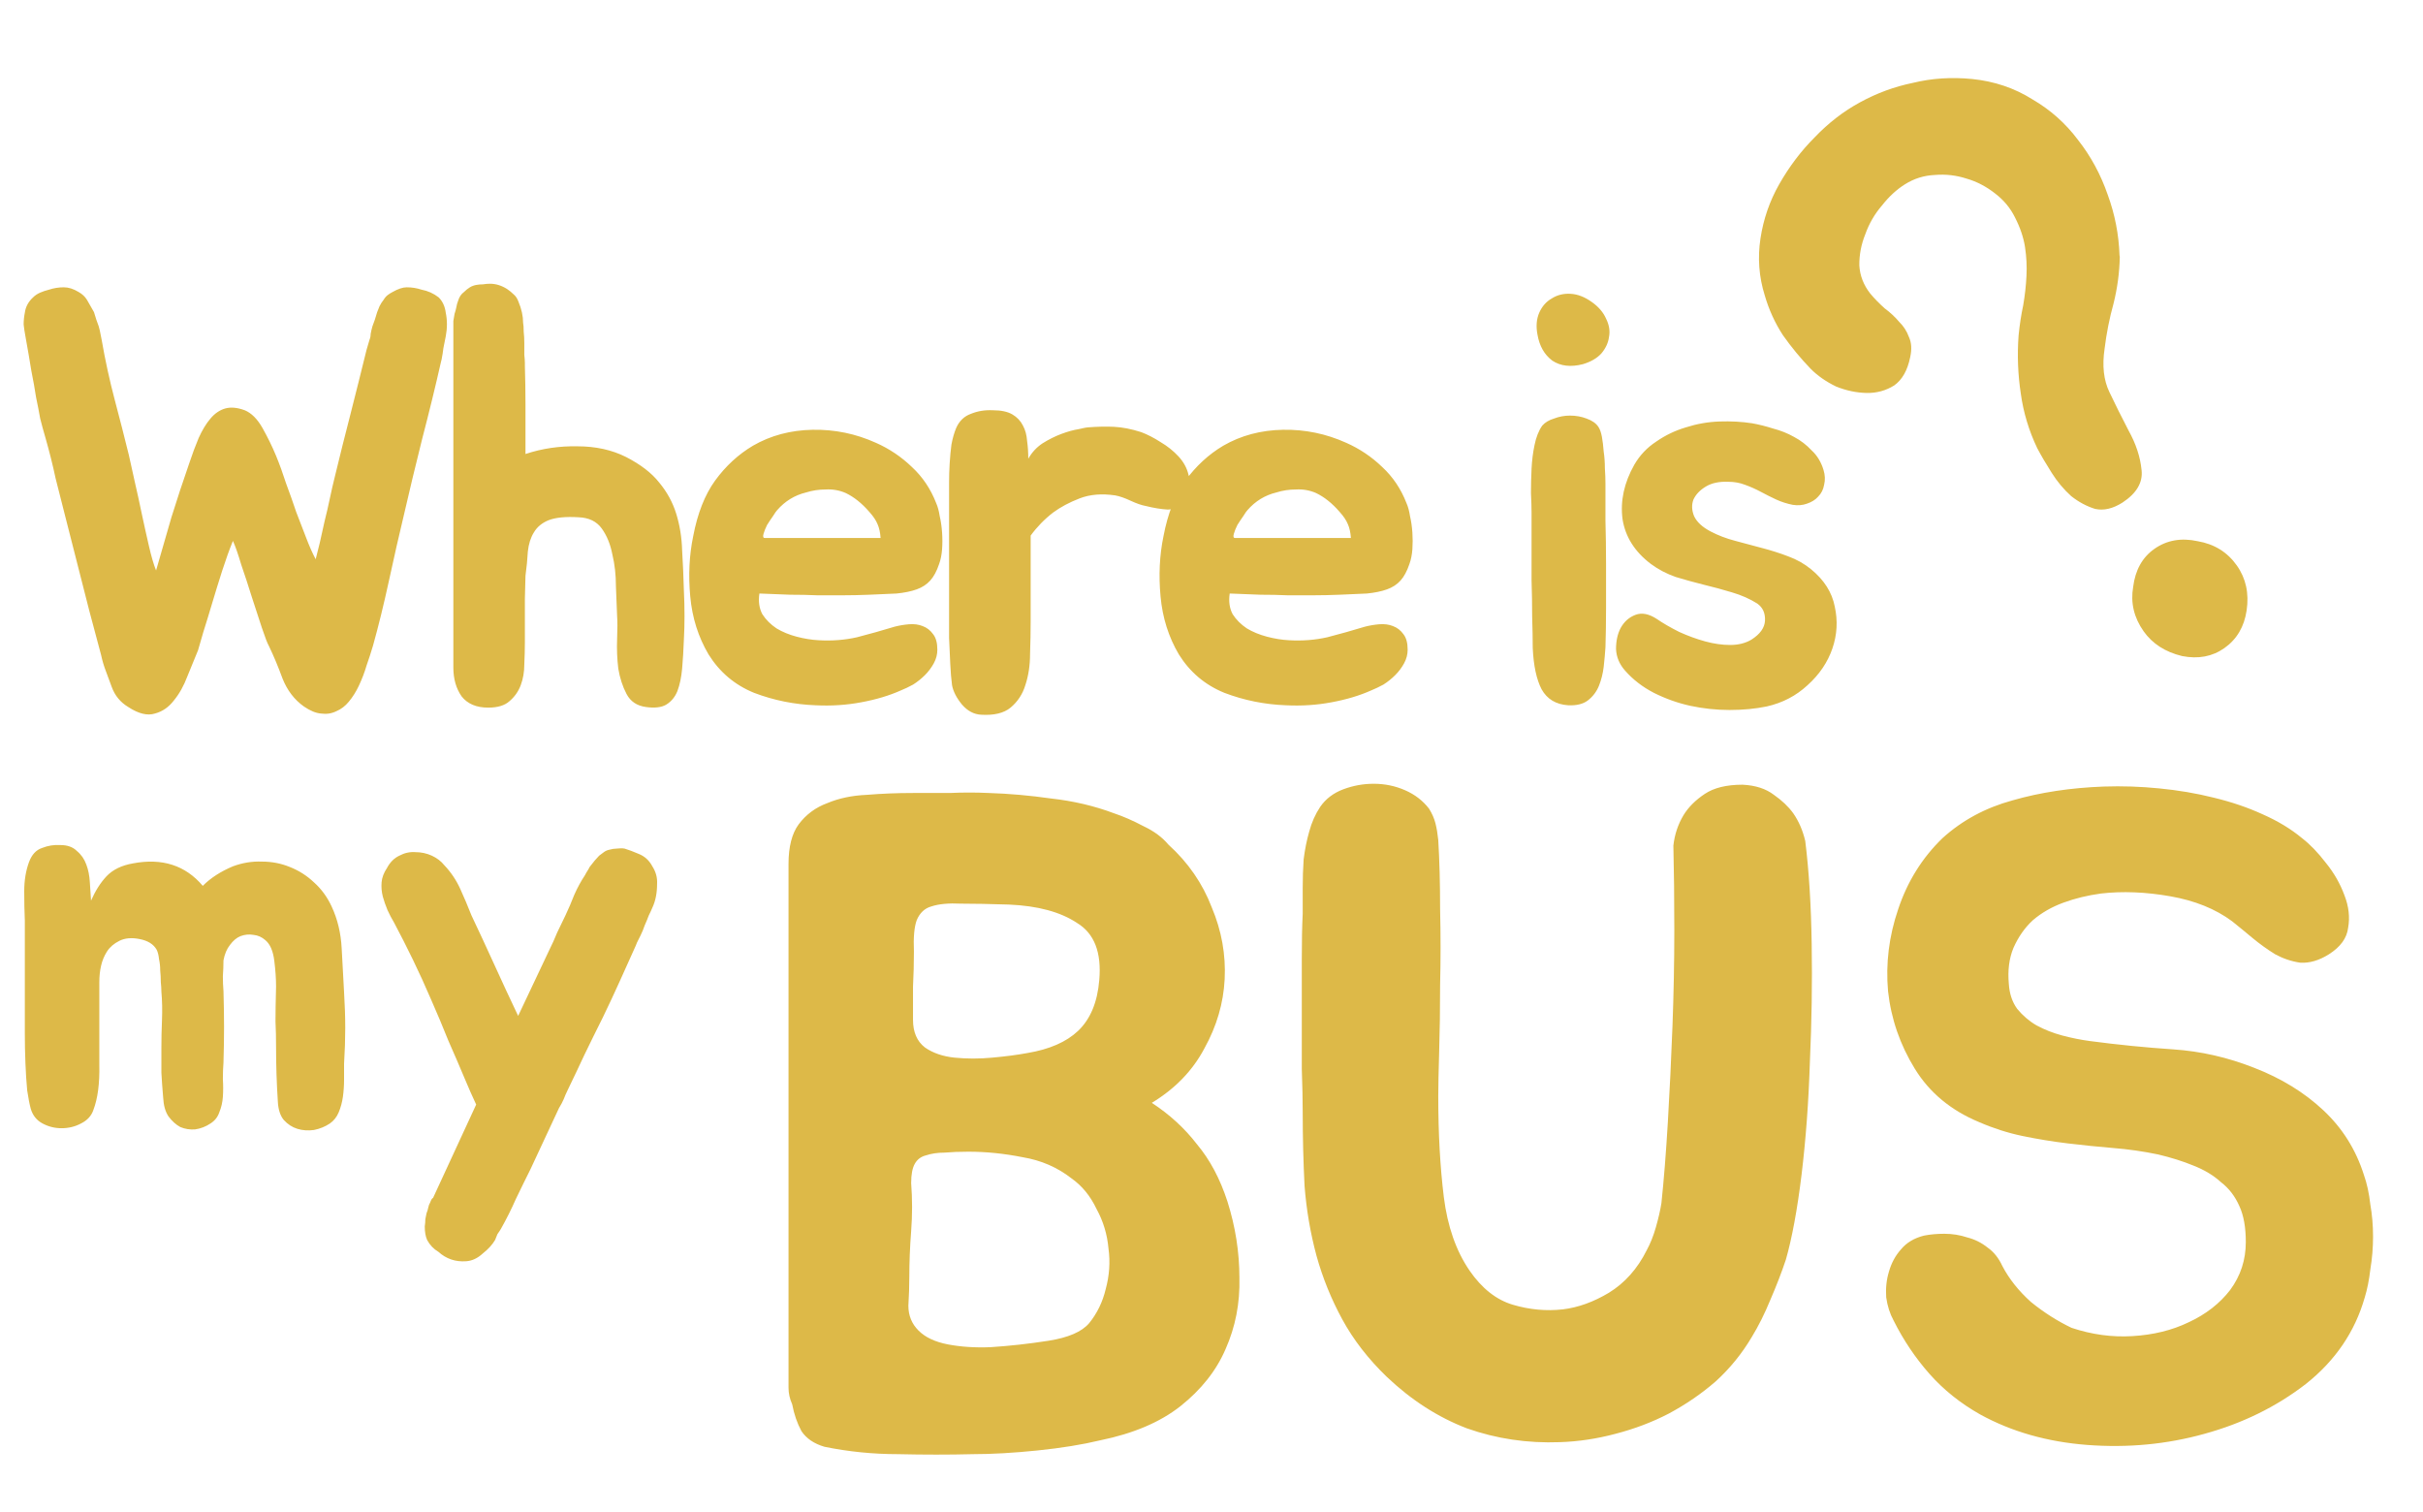 <svg width="109" height="68" viewBox="0 0 109 68" fill="none" xmlns="http://www.w3.org/2000/svg">
<path d="M20.052 14.067C20.123 14.404 20.123 14.759 20.052 15.131C20.017 15.308 19.981 15.486 19.946 15.663C19.928 15.822 19.901 15.991 19.866 16.168L19.839 16.274C19.591 17.374 19.307 18.535 18.988 19.758C18.687 20.964 18.412 22.107 18.164 23.189C17.951 24.075 17.729 25.05 17.499 26.114C17.268 27.178 17.029 28.153 16.781 29.04C16.692 29.341 16.595 29.642 16.488 29.944C16.4 30.245 16.285 30.547 16.143 30.848C16.018 31.114 15.868 31.353 15.691 31.566C15.531 31.761 15.345 31.903 15.132 31.992C14.919 32.098 14.689 32.133 14.441 32.098C14.21 32.08 13.953 31.974 13.669 31.779C13.244 31.477 12.925 31.061 12.712 30.529C12.517 29.997 12.313 29.509 12.1 29.066C12.029 28.942 11.923 28.667 11.781 28.242C11.639 27.816 11.489 27.355 11.329 26.859C11.169 26.345 11.01 25.857 10.85 25.396C10.709 24.918 10.585 24.563 10.478 24.332C10.319 24.723 10.159 25.166 9.999 25.662C9.84 26.159 9.689 26.646 9.547 27.125C9.405 27.604 9.272 28.038 9.148 28.428C9.042 28.8 8.962 29.075 8.909 29.252C8.767 29.607 8.608 29.997 8.43 30.422C8.271 30.848 8.067 31.212 7.819 31.513C7.588 31.814 7.305 32.009 6.968 32.098C6.631 32.204 6.232 32.107 5.771 31.805C5.416 31.593 5.168 31.291 5.026 30.901C4.938 30.653 4.849 30.414 4.76 30.183C4.672 29.953 4.601 29.713 4.548 29.465L4.016 27.471L2.925 23.189C2.784 22.639 2.642 22.081 2.5 21.514C2.376 20.928 2.225 20.326 2.048 19.705C1.959 19.404 1.879 19.111 1.808 18.828C1.755 18.526 1.693 18.207 1.622 17.87C1.569 17.515 1.498 17.117 1.409 16.673C1.339 16.23 1.25 15.716 1.144 15.131C1.108 14.936 1.081 14.759 1.064 14.599C1.064 14.422 1.081 14.245 1.117 14.067C1.152 13.801 1.277 13.571 1.489 13.376C1.578 13.287 1.684 13.216 1.808 13.163C1.933 13.11 2.065 13.065 2.207 13.03C2.42 12.959 2.642 12.924 2.872 12.924C3.085 12.924 3.307 12.995 3.537 13.136C3.697 13.225 3.821 13.34 3.909 13.482L4.228 14.041C4.264 14.165 4.299 14.28 4.335 14.386C4.37 14.475 4.406 14.572 4.441 14.679C4.477 14.803 4.503 14.918 4.521 15.024C4.539 15.113 4.556 15.202 4.574 15.29C4.734 16.212 4.929 17.108 5.159 17.977C5.39 18.845 5.602 19.678 5.798 20.476C5.868 20.796 5.957 21.194 6.063 21.673C6.17 22.134 6.276 22.622 6.383 23.136C6.489 23.632 6.595 24.111 6.702 24.572C6.808 25.033 6.914 25.396 7.021 25.662C7.251 24.864 7.482 24.067 7.712 23.269C7.961 22.471 8.226 21.664 8.51 20.849C8.652 20.423 8.794 20.042 8.936 19.705C9.095 19.351 9.272 19.058 9.468 18.828C9.663 18.597 9.884 18.446 10.132 18.375C10.381 18.305 10.673 18.331 11.01 18.455C11.311 18.579 11.577 18.845 11.808 19.253C12.038 19.661 12.242 20.077 12.419 20.503C12.579 20.893 12.73 21.31 12.872 21.753C13.031 22.178 13.182 22.604 13.324 23.029C13.483 23.437 13.634 23.827 13.776 24.2C13.918 24.572 14.059 24.891 14.201 25.157C14.254 24.962 14.316 24.714 14.387 24.412C14.458 24.111 14.529 23.792 14.6 23.455C14.689 23.1 14.769 22.755 14.839 22.418C14.91 22.081 14.981 21.771 15.052 21.487C15.283 20.529 15.522 19.572 15.77 18.615C16.018 17.64 16.258 16.682 16.488 15.743L16.621 15.29C16.657 15.202 16.674 15.113 16.674 15.024C16.692 14.918 16.719 14.803 16.754 14.679C16.79 14.572 16.825 14.475 16.861 14.386C16.896 14.28 16.932 14.165 16.967 14.041C17.003 13.952 17.038 13.863 17.073 13.775C17.127 13.668 17.189 13.571 17.26 13.482C17.313 13.393 17.375 13.322 17.446 13.269C17.517 13.216 17.588 13.172 17.659 13.136C17.907 12.995 18.119 12.924 18.297 12.924C18.527 12.924 18.749 12.959 18.962 13.03C19.245 13.083 19.502 13.198 19.733 13.376C19.91 13.553 20.017 13.784 20.052 14.067ZM30.766 26.593C30.784 26.948 30.793 27.32 30.793 27.71C30.793 28.082 30.784 28.428 30.766 28.747C30.748 29.226 30.722 29.669 30.686 30.077C30.651 30.467 30.58 30.804 30.474 31.087C30.367 31.353 30.199 31.557 29.968 31.699C29.756 31.823 29.454 31.859 29.064 31.805C28.656 31.752 28.364 31.557 28.186 31.22C28.009 30.884 27.885 30.502 27.814 30.077C27.761 29.634 27.743 29.19 27.761 28.747C27.779 28.304 27.779 27.958 27.761 27.71C27.743 27.32 27.726 26.877 27.708 26.38C27.708 25.866 27.655 25.387 27.548 24.944C27.459 24.483 27.3 24.093 27.07 23.774C26.839 23.455 26.493 23.287 26.032 23.269C25.447 23.233 24.995 23.278 24.676 23.402C24.375 23.526 24.153 23.712 24.011 23.96C23.869 24.191 23.781 24.474 23.745 24.811C23.727 25.148 23.692 25.512 23.639 25.901L23.612 26.939V28.88C23.612 29.199 23.603 29.536 23.586 29.891C23.586 30.227 23.532 30.538 23.426 30.822C23.32 31.105 23.151 31.345 22.921 31.54C22.708 31.735 22.389 31.832 21.963 31.832C21.431 31.832 21.033 31.664 20.767 31.327C20.518 30.972 20.394 30.538 20.394 30.024V14.732C20.394 14.626 20.394 14.528 20.394 14.44C20.412 14.333 20.43 14.227 20.448 14.12C20.483 14.014 20.51 13.916 20.527 13.828C20.545 13.721 20.572 13.624 20.607 13.535C20.66 13.358 20.749 13.225 20.873 13.136C20.962 13.048 21.05 12.977 21.139 12.924C21.228 12.87 21.325 12.835 21.431 12.817C21.52 12.8 21.618 12.791 21.724 12.791C21.83 12.773 21.937 12.764 22.043 12.764C22.309 12.764 22.566 12.844 22.814 13.003C22.921 13.074 23.018 13.154 23.107 13.243C23.196 13.314 23.267 13.42 23.32 13.562C23.462 13.899 23.532 14.218 23.532 14.519C23.55 14.608 23.559 14.741 23.559 14.918C23.577 15.078 23.586 15.246 23.586 15.424C23.586 15.601 23.586 15.778 23.586 15.955C23.603 16.115 23.612 16.239 23.612 16.328V16.461C23.63 17.028 23.639 17.604 23.639 18.189C23.639 18.774 23.639 19.368 23.639 19.971V20.423C24.384 20.175 25.164 20.06 25.979 20.077C26.795 20.077 27.522 20.237 28.16 20.556C28.816 20.893 29.312 21.274 29.649 21.7C30.004 22.125 30.261 22.595 30.42 23.109C30.58 23.623 30.669 24.173 30.686 24.758C30.722 25.343 30.748 25.955 30.766 26.593ZM40.252 28.189C40.465 28.135 40.678 28.1 40.891 28.082C41.121 28.064 41.325 28.091 41.502 28.162C41.697 28.233 41.857 28.357 41.981 28.534C42.105 28.694 42.167 28.924 42.167 29.226C42.167 29.439 42.114 29.642 42.008 29.837C41.901 30.032 41.768 30.21 41.609 30.369C41.449 30.529 41.272 30.671 41.077 30.795C40.882 30.901 40.696 30.99 40.518 31.061C40.004 31.291 39.41 31.469 38.736 31.593C38.08 31.717 37.398 31.761 36.689 31.726C35.731 31.69 34.809 31.504 33.923 31.167C33.054 30.813 32.372 30.236 31.875 29.439C31.414 28.659 31.139 27.79 31.051 26.832C30.962 25.875 31.006 24.971 31.184 24.12C31.379 23.091 31.707 22.258 32.168 21.62C32.646 20.964 33.214 20.441 33.87 20.051C34.667 19.59 35.563 19.351 36.556 19.333C37.548 19.315 38.497 19.51 39.401 19.918C40.004 20.184 40.545 20.547 41.023 21.008C41.502 21.451 41.866 21.992 42.114 22.631C42.185 22.79 42.238 22.985 42.273 23.215C42.327 23.446 42.362 23.694 42.38 23.96C42.398 24.208 42.398 24.457 42.38 24.705C42.362 24.953 42.318 25.175 42.247 25.37C42.141 25.689 42.008 25.937 41.848 26.114C41.688 26.292 41.484 26.425 41.236 26.513C40.988 26.602 40.687 26.664 40.332 26.699C39.995 26.717 39.587 26.735 39.109 26.753C38.683 26.77 38.284 26.779 37.912 26.779C37.54 26.779 37.158 26.779 36.768 26.779C36.378 26.761 35.971 26.753 35.545 26.753C35.137 26.735 34.676 26.717 34.162 26.699C34.109 27.054 34.153 27.364 34.295 27.63C34.455 27.878 34.667 28.091 34.933 28.268C35.199 28.428 35.501 28.552 35.838 28.641C36.175 28.729 36.502 28.783 36.822 28.8C37.424 28.836 38.001 28.791 38.55 28.667C39.1 28.526 39.667 28.366 40.252 28.189ZM39.109 23.029C38.772 22.639 38.417 22.356 38.045 22.178C37.761 22.054 37.46 22.001 37.141 22.019C36.839 22.019 36.547 22.063 36.263 22.152C35.749 22.276 35.315 22.542 34.96 22.95C34.925 22.985 34.862 23.074 34.774 23.215C34.685 23.34 34.597 23.473 34.508 23.614C34.437 23.756 34.384 23.889 34.348 24.013C34.313 24.137 34.331 24.2 34.402 24.2H39.614C39.596 23.951 39.552 23.747 39.481 23.588C39.41 23.411 39.286 23.224 39.109 23.029ZM42.695 22.418C42.695 22.205 42.695 21.966 42.695 21.7C42.695 21.416 42.703 21.132 42.721 20.849C42.739 20.547 42.766 20.264 42.801 19.998C42.854 19.714 42.925 19.466 43.014 19.253C43.156 18.934 43.377 18.721 43.679 18.615C43.98 18.491 44.308 18.438 44.663 18.455C45.035 18.455 45.327 18.517 45.54 18.641C45.753 18.765 45.913 18.934 46.019 19.147C46.125 19.342 46.187 19.572 46.205 19.838C46.24 20.086 46.258 20.352 46.258 20.636C46.418 20.352 46.63 20.122 46.896 19.945C47.18 19.767 47.464 19.625 47.748 19.519C48.031 19.413 48.288 19.342 48.519 19.306C48.749 19.253 48.882 19.226 48.918 19.226C49.361 19.191 49.76 19.182 50.114 19.2C50.487 19.218 50.894 19.297 51.338 19.439C51.621 19.546 51.914 19.696 52.215 19.891C52.517 20.069 52.783 20.281 53.013 20.529C53.244 20.778 53.394 21.052 53.465 21.354C53.554 21.638 53.518 21.939 53.359 22.258C53.111 22.701 52.836 22.923 52.534 22.923C52.233 22.905 51.905 22.852 51.55 22.763C51.355 22.728 51.125 22.648 50.859 22.524C50.593 22.4 50.362 22.32 50.167 22.285C49.565 22.196 49.033 22.24 48.572 22.418C48.111 22.595 47.712 22.808 47.375 23.056C46.985 23.357 46.648 23.703 46.365 24.093V27.923C46.365 28.401 46.356 28.898 46.338 29.412C46.338 29.926 46.267 30.396 46.125 30.822C46.001 31.229 45.779 31.566 45.46 31.832C45.159 32.08 44.716 32.187 44.131 32.151C43.812 32.133 43.528 31.983 43.28 31.699C43.031 31.398 42.881 31.105 42.828 30.822C42.792 30.555 42.766 30.236 42.748 29.864C42.73 29.492 42.712 29.102 42.695 28.694C42.695 28.286 42.695 27.878 42.695 27.471C42.695 27.045 42.695 26.655 42.695 26.3V22.418ZM61.409 28.189C61.622 28.135 61.835 28.1 62.047 28.082C62.278 28.064 62.482 28.091 62.659 28.162C62.854 28.233 63.014 28.357 63.138 28.534C63.262 28.694 63.324 28.924 63.324 29.226C63.324 29.439 63.271 29.642 63.164 29.837C63.058 30.032 62.925 30.21 62.765 30.369C62.606 30.529 62.429 30.671 62.234 30.795C62.038 30.901 61.852 30.99 61.675 31.061C61.161 31.291 60.567 31.469 59.893 31.593C59.237 31.717 58.555 31.761 57.846 31.726C56.888 31.69 55.966 31.504 55.08 31.167C54.211 30.813 53.528 30.236 53.032 29.439C52.571 28.659 52.296 27.79 52.208 26.832C52.119 25.875 52.163 24.971 52.34 24.12C52.536 23.091 52.864 22.258 53.325 21.62C53.803 20.964 54.371 20.441 55.027 20.051C55.824 19.59 56.72 19.351 57.713 19.333C58.705 19.315 59.654 19.51 60.558 19.918C61.161 20.184 61.702 20.547 62.18 21.008C62.659 21.451 63.023 21.992 63.271 22.631C63.342 22.79 63.395 22.985 63.43 23.215C63.483 23.446 63.519 23.694 63.537 23.96C63.554 24.208 63.554 24.457 63.537 24.705C63.519 24.953 63.475 25.175 63.404 25.37C63.297 25.689 63.164 25.937 63.005 26.114C62.845 26.292 62.641 26.425 62.393 26.513C62.145 26.602 61.843 26.664 61.489 26.699C61.152 26.717 60.744 26.735 60.266 26.753C59.84 26.77 59.441 26.779 59.069 26.779C58.697 26.779 58.315 26.779 57.925 26.779C57.535 26.761 57.127 26.753 56.702 26.753C56.294 26.735 55.833 26.717 55.319 26.699C55.266 27.054 55.31 27.364 55.452 27.63C55.612 27.878 55.824 28.091 56.09 28.268C56.356 28.428 56.658 28.552 56.995 28.641C57.331 28.729 57.659 28.783 57.978 28.8C58.581 28.836 59.157 28.791 59.707 28.667C60.257 28.526 60.824 28.366 61.409 28.189ZM60.266 23.029C59.929 22.639 59.574 22.356 59.202 22.178C58.918 22.054 58.617 22.001 58.298 22.019C57.996 22.019 57.704 22.063 57.42 22.152C56.906 22.276 56.471 22.542 56.117 22.95C56.081 22.985 56.019 23.074 55.931 23.215C55.842 23.34 55.754 23.473 55.665 23.614C55.594 23.756 55.541 23.889 55.505 24.013C55.47 24.137 55.487 24.2 55.558 24.2H60.771C60.753 23.951 60.709 23.747 60.638 23.588C60.567 23.411 60.443 23.224 60.266 23.029ZM72.222 21.753C72.222 22.249 72.222 22.808 72.222 23.428C72.24 24.049 72.249 24.696 72.249 25.37C72.249 26.026 72.249 26.682 72.249 27.338C72.249 27.976 72.24 28.57 72.222 29.119C72.205 29.385 72.178 29.678 72.143 29.997C72.107 30.298 72.036 30.582 71.93 30.848C71.823 31.114 71.655 31.336 71.424 31.513C71.212 31.672 70.919 31.743 70.547 31.726C69.997 31.69 69.598 31.451 69.35 31.008C69.12 30.564 68.987 29.944 68.951 29.146C68.951 28.738 68.942 28.268 68.925 27.736C68.925 27.205 68.916 26.664 68.898 26.114C68.898 25.565 68.898 25.033 68.898 24.519C68.898 23.987 68.898 23.508 68.898 23.083C68.898 22.834 68.889 22.533 68.871 22.178C68.871 21.824 68.88 21.46 68.898 21.088C68.916 20.716 68.96 20.361 69.031 20.024C69.102 19.67 69.217 19.377 69.377 19.147C69.501 19.005 69.678 18.898 69.909 18.828C70.139 18.739 70.379 18.695 70.627 18.695C70.893 18.695 71.141 18.739 71.371 18.828C71.62 18.916 71.797 19.04 71.903 19.2C71.974 19.306 72.027 19.457 72.063 19.652C72.098 19.847 72.125 20.069 72.143 20.317C72.178 20.547 72.196 20.796 72.196 21.061C72.213 21.31 72.222 21.54 72.222 21.753ZM71.212 16.381C70.662 16.523 70.201 16.47 69.829 16.221C69.474 15.955 69.253 15.565 69.164 15.051C69.093 14.679 69.12 14.351 69.244 14.067C69.368 13.784 69.554 13.571 69.802 13.429C70.05 13.269 70.334 13.198 70.653 13.216C70.972 13.234 71.292 13.358 71.611 13.588C71.912 13.801 72.125 14.049 72.249 14.333C72.391 14.617 72.435 14.892 72.382 15.158C72.347 15.424 72.231 15.672 72.036 15.902C71.841 16.115 71.566 16.274 71.212 16.381ZM79.053 27.151C78.717 26.939 78.335 26.77 77.91 26.646C77.502 26.522 77.077 26.407 76.633 26.3C76.208 26.194 75.791 26.079 75.383 25.955C74.976 25.813 74.603 25.618 74.267 25.37C73.54 24.82 73.114 24.146 72.99 23.349C72.884 22.533 73.061 21.717 73.522 20.902C73.77 20.476 74.098 20.131 74.506 19.865C74.914 19.581 75.357 19.368 75.836 19.226C76.332 19.067 76.837 18.978 77.352 18.96C77.866 18.943 78.353 18.969 78.814 19.04C79.116 19.093 79.435 19.173 79.772 19.28C80.108 19.368 80.419 19.492 80.702 19.652C81.004 19.811 81.27 20.015 81.5 20.264C81.748 20.494 81.926 20.787 82.032 21.141C82.103 21.372 82.112 21.593 82.059 21.806C82.023 22.019 81.934 22.196 81.793 22.338C81.669 22.48 81.5 22.586 81.287 22.657C81.092 22.728 80.88 22.746 80.649 22.71C80.383 22.657 80.135 22.577 79.904 22.471C79.674 22.364 79.444 22.249 79.213 22.125C78.983 22.001 78.743 21.895 78.495 21.806C78.264 21.717 78.016 21.673 77.75 21.673C77.343 21.655 77.006 21.726 76.74 21.886C76.474 22.045 76.288 22.24 76.181 22.471C76.093 22.701 76.102 22.95 76.208 23.215C76.332 23.482 76.58 23.712 76.953 23.907C77.289 24.084 77.662 24.226 78.07 24.332C78.477 24.439 78.876 24.545 79.266 24.652C79.674 24.758 80.064 24.882 80.436 25.024C80.826 25.166 81.172 25.361 81.474 25.609C82.059 26.088 82.413 26.646 82.537 27.284C82.679 27.923 82.644 28.552 82.431 29.173C82.218 29.793 81.846 30.343 81.314 30.822C80.8 31.3 80.188 31.619 79.479 31.779C78.965 31.885 78.406 31.938 77.804 31.938C77.219 31.938 76.633 31.876 76.048 31.752C75.481 31.628 74.931 31.433 74.4 31.167C73.885 30.901 73.451 30.564 73.096 30.157C72.848 29.873 72.715 29.554 72.698 29.199C72.698 28.827 72.768 28.508 72.91 28.242C73.07 27.958 73.291 27.763 73.575 27.657C73.859 27.55 74.178 27.612 74.532 27.843C74.816 28.038 75.153 28.233 75.543 28.428C75.933 28.605 76.323 28.747 76.713 28.854C77.103 28.96 77.476 29.013 77.83 29.013C78.203 29.013 78.522 28.933 78.788 28.774C79.178 28.526 79.382 28.242 79.399 27.923C79.417 27.586 79.302 27.329 79.053 27.151ZM15.478 44.636C15.513 45.203 15.531 45.744 15.531 46.258C15.531 46.754 15.513 47.286 15.478 47.853C15.478 48.066 15.478 48.306 15.478 48.572C15.478 48.837 15.46 49.094 15.425 49.343C15.389 49.591 15.327 49.822 15.238 50.034C15.15 50.247 15.017 50.415 14.839 50.539C14.627 50.681 14.387 50.779 14.121 50.832C13.855 50.867 13.607 50.85 13.377 50.779C13.146 50.708 12.943 50.575 12.765 50.38C12.606 50.185 12.517 49.91 12.499 49.556C12.446 48.74 12.419 47.924 12.419 47.109C12.419 46.701 12.411 46.311 12.393 45.939C12.393 45.566 12.402 45.043 12.419 44.37C12.419 44.033 12.393 43.652 12.34 43.226C12.287 42.783 12.153 42.473 11.941 42.295C11.781 42.154 11.604 42.074 11.409 42.056C11.214 42.02 11.019 42.038 10.824 42.109C10.646 42.18 10.487 42.313 10.345 42.508C10.203 42.685 10.106 42.916 10.053 43.2C10.053 43.43 10.044 43.669 10.026 43.918C10.026 44.148 10.035 44.37 10.053 44.582C10.07 45.15 10.079 45.691 10.079 46.205C10.079 46.701 10.07 47.233 10.053 47.8C10.035 48.031 10.026 48.279 10.026 48.545C10.044 48.811 10.044 49.077 10.026 49.343C10.008 49.591 9.955 49.822 9.866 50.034C9.796 50.247 9.663 50.415 9.468 50.539C9.255 50.681 9.024 50.77 8.776 50.805C8.546 50.823 8.324 50.788 8.111 50.699C7.916 50.593 7.739 50.433 7.579 50.22C7.437 50.008 7.358 49.724 7.34 49.369C7.305 48.962 7.278 48.589 7.26 48.252C7.26 47.898 7.26 47.526 7.26 47.135C7.26 46.728 7.269 46.311 7.287 45.886C7.305 45.442 7.296 45.017 7.26 44.609C7.26 44.485 7.251 44.343 7.234 44.184C7.234 44.006 7.225 43.829 7.207 43.652C7.207 43.474 7.189 43.306 7.154 43.146C7.136 42.969 7.101 42.827 7.047 42.721C6.906 42.473 6.649 42.313 6.276 42.242C5.922 42.171 5.62 42.198 5.372 42.322C5.124 42.446 4.938 42.606 4.814 42.801C4.689 42.996 4.601 43.208 4.548 43.439C4.494 43.669 4.468 43.918 4.468 44.184C4.468 44.432 4.468 44.671 4.468 44.901C4.468 46.054 4.468 47.056 4.468 47.907C4.486 48.74 4.397 49.414 4.202 49.928C4.113 50.194 3.927 50.398 3.643 50.539C3.377 50.681 3.085 50.752 2.766 50.752C2.464 50.752 2.181 50.681 1.915 50.539C1.649 50.398 1.472 50.176 1.383 49.875C1.33 49.68 1.277 49.405 1.223 49.05C1.188 48.678 1.161 48.27 1.144 47.827C1.126 47.384 1.117 46.94 1.117 46.497C1.117 46.036 1.117 45.62 1.117 45.247V41.418C1.099 41.01 1.09 40.567 1.09 40.088C1.09 39.609 1.161 39.175 1.303 38.785C1.427 38.448 1.622 38.235 1.888 38.147C2.154 38.04 2.429 37.996 2.713 38.014C3.032 38.014 3.28 38.102 3.457 38.28C3.652 38.439 3.794 38.643 3.883 38.891C3.971 39.122 4.025 39.388 4.042 39.689C4.06 39.973 4.078 40.248 4.095 40.514C4.291 40.07 4.521 39.707 4.787 39.423C5.071 39.122 5.47 38.927 5.984 38.838C7.296 38.59 8.342 38.927 9.122 39.849C9.476 39.494 9.928 39.202 10.478 38.971C10.904 38.812 11.338 38.741 11.781 38.758C12.224 38.758 12.641 38.838 13.031 38.998C13.439 39.157 13.802 39.388 14.121 39.689C14.458 39.99 14.724 40.354 14.919 40.779C15.185 41.347 15.336 41.976 15.371 42.668C15.407 43.359 15.442 44.015 15.478 44.636ZM29.346 38.971C29.506 39.219 29.577 39.485 29.559 39.769C29.559 40.177 29.488 40.531 29.346 40.833C29.311 40.921 29.258 41.036 29.187 41.178C29.134 41.32 29.072 41.471 29.001 41.63C28.948 41.79 28.885 41.941 28.814 42.083C28.744 42.224 28.69 42.331 28.655 42.402L28.602 42.535C28.354 43.084 28.114 43.616 27.884 44.13C27.653 44.645 27.396 45.194 27.113 45.779C26.829 46.346 26.554 46.905 26.288 47.455C26.04 47.986 25.792 48.51 25.543 49.024C25.473 49.166 25.41 49.307 25.357 49.449C25.304 49.573 25.233 49.706 25.145 49.848L23.868 52.587C23.637 53.048 23.416 53.5 23.203 53.944C23.008 54.387 22.787 54.83 22.538 55.273C22.485 55.362 22.432 55.442 22.379 55.513C22.343 55.601 22.308 55.69 22.272 55.779C22.148 55.991 21.962 56.195 21.714 56.39C21.483 56.603 21.235 56.718 20.969 56.736C20.491 56.771 20.074 56.63 19.719 56.31C19.507 56.186 19.338 56.009 19.214 55.779C19.143 55.619 19.108 55.415 19.108 55.167C19.125 55.06 19.134 54.954 19.134 54.848C19.152 54.759 19.17 54.67 19.187 54.582C19.223 54.493 19.25 54.404 19.267 54.316C19.285 54.227 19.312 54.156 19.347 54.103C19.4 53.961 19.445 53.89 19.48 53.89L21.421 49.688C21.333 49.493 21.244 49.298 21.155 49.103C21.067 48.891 20.987 48.705 20.916 48.545C20.686 47.995 20.437 47.419 20.171 46.816C19.923 46.196 19.666 45.584 19.4 44.981C19.134 44.361 18.86 43.758 18.576 43.173C18.292 42.588 18.008 42.029 17.725 41.498C17.618 41.32 17.521 41.134 17.432 40.939C17.344 40.726 17.273 40.522 17.22 40.327C17.166 40.115 17.149 39.902 17.166 39.689C17.184 39.476 17.264 39.264 17.406 39.051C17.547 38.785 17.734 38.599 17.964 38.492C18.195 38.368 18.434 38.315 18.682 38.333C18.948 38.333 19.196 38.386 19.427 38.492C19.657 38.599 19.843 38.741 19.985 38.918C20.287 39.237 20.526 39.592 20.703 39.982C20.881 40.372 21.049 40.771 21.209 41.178C21.546 41.888 21.891 42.632 22.246 43.412C22.6 44.192 22.955 44.955 23.309 45.699L24.692 42.774C24.834 42.49 24.958 42.215 25.065 41.95C25.189 41.684 25.313 41.427 25.437 41.178C25.579 40.877 25.712 40.567 25.836 40.248C25.978 39.928 26.137 39.636 26.315 39.37C26.35 39.299 26.386 39.237 26.421 39.184C26.456 39.131 26.492 39.069 26.527 38.998C26.687 38.785 26.829 38.617 26.953 38.492C27.042 38.421 27.113 38.368 27.166 38.333C27.237 38.28 27.316 38.244 27.405 38.226C27.529 38.191 27.644 38.173 27.751 38.173C27.875 38.156 27.99 38.156 28.096 38.173C28.274 38.226 28.486 38.306 28.735 38.413C29.001 38.519 29.205 38.705 29.346 38.971Z" fill="#DDB948"/>
<path d="M51.815 49.61C52.617 50.135 53.295 50.757 53.848 51.476C54.428 52.168 54.885 53.025 55.217 54.048C55.576 55.182 55.756 56.33 55.756 57.491C55.783 58.625 55.576 59.69 55.134 60.685C54.719 61.653 54.041 62.51 53.101 63.257C52.188 63.976 50.986 64.487 49.492 64.792C48.69 64.985 47.75 65.137 46.672 65.248C45.593 65.359 44.625 65.414 43.768 65.414C42.689 65.441 41.569 65.441 40.408 65.414C39.274 65.414 38.168 65.303 37.09 65.082C36.619 64.944 36.274 64.709 36.053 64.377C35.859 64.017 35.721 63.616 35.638 63.174C35.527 62.925 35.472 62.676 35.472 62.427V38.866C35.472 38.092 35.624 37.497 35.928 37.083C36.26 36.64 36.689 36.322 37.214 36.129C37.739 35.907 38.334 35.783 38.998 35.755C39.661 35.7 40.353 35.672 41.072 35.672C41.625 35.672 42.178 35.672 42.731 35.672C43.312 35.645 43.892 35.645 44.473 35.672C45.386 35.7 46.326 35.783 47.294 35.921C48.289 36.032 49.23 36.253 50.114 36.585C50.529 36.723 50.972 36.917 51.442 37.166C51.912 37.387 52.285 37.663 52.562 37.995C53.447 38.797 54.097 39.737 54.511 40.816C54.954 41.867 55.148 42.945 55.092 44.051C55.037 45.13 54.733 46.167 54.18 47.162C53.654 48.158 52.866 48.974 51.815 49.61ZM44.556 60.602C45.413 60.547 46.284 60.45 47.169 60.312C48.054 60.173 48.663 59.911 48.995 59.523C49.354 59.081 49.603 58.569 49.741 57.989C49.907 57.38 49.949 56.772 49.866 56.164C49.81 55.528 49.63 54.933 49.326 54.38C49.05 53.799 48.676 53.343 48.206 53.011C47.57 52.513 46.837 52.195 46.008 52.057C45.178 51.891 44.362 51.808 43.56 51.808C43.173 51.808 42.814 51.822 42.482 51.85C42.178 51.85 41.901 51.891 41.652 51.974C41.431 52.029 41.265 52.154 41.155 52.347C41.044 52.541 40.989 52.831 40.989 53.218C41.044 53.938 41.044 54.657 40.989 55.376C40.933 56.094 40.906 56.786 40.906 57.45C40.906 57.837 40.892 58.265 40.864 58.735C40.864 59.178 41.016 59.551 41.321 59.855C41.625 60.16 42.067 60.367 42.648 60.478C43.229 60.588 43.865 60.63 44.556 60.602ZM45.386 40.691C44.528 40.664 43.809 40.65 43.229 40.65C42.676 40.622 42.233 40.664 41.901 40.774C41.597 40.857 41.376 41.065 41.238 41.397C41.127 41.701 41.086 42.171 41.113 42.807C41.113 43.332 41.099 43.858 41.072 44.383C41.072 44.881 41.072 45.379 41.072 45.876C41.072 46.429 41.252 46.844 41.611 47.121C41.971 47.37 42.413 47.522 42.938 47.577C43.491 47.632 44.058 47.632 44.639 47.577C45.247 47.522 45.773 47.453 46.215 47.37C47.211 47.204 47.971 46.872 48.497 46.374C49.05 45.849 49.368 45.088 49.451 44.093C49.561 42.848 49.23 41.991 48.455 41.521C47.709 41.023 46.685 40.747 45.386 40.691ZM81.21 37.829C81.376 39.157 81.473 40.705 81.5 42.475C81.528 44.217 81.5 45.987 81.418 47.785C81.362 49.554 81.238 51.241 81.044 52.845C80.851 54.421 80.615 55.694 80.339 56.661C80.145 57.242 79.91 57.85 79.634 58.486C79.385 59.095 79.108 59.648 78.804 60.146C78.362 60.892 77.823 61.556 77.186 62.137C76.55 62.69 75.845 63.174 75.071 63.589C74.324 63.976 73.522 64.28 72.665 64.501C71.835 64.722 71.006 64.847 70.176 64.874C68.711 64.93 67.314 64.722 65.987 64.252C64.687 63.755 63.484 62.98 62.378 61.929C61.548 61.127 60.885 60.27 60.387 59.358C59.889 58.445 59.502 57.491 59.225 56.495C58.949 55.472 58.769 54.421 58.686 53.343C58.631 52.264 58.603 51.158 58.603 50.025C58.603 49.499 58.589 48.849 58.562 48.075C58.562 47.273 58.562 46.457 58.562 45.627C58.562 44.77 58.562 43.941 58.562 43.139C58.562 42.337 58.575 41.659 58.603 41.106C58.603 40.747 58.603 40.359 58.603 39.945C58.603 39.502 58.617 39.074 58.645 38.659C58.7 38.216 58.783 37.801 58.894 37.414C59.004 36.999 59.17 36.626 59.391 36.294C59.64 35.935 59.986 35.672 60.428 35.506C60.871 35.34 61.327 35.257 61.797 35.257C62.295 35.257 62.765 35.354 63.208 35.548C63.65 35.741 64.009 36.018 64.286 36.377C64.424 36.599 64.521 36.82 64.576 37.041C64.632 37.262 64.673 37.511 64.701 37.788C64.756 38.7 64.784 39.737 64.784 40.899C64.811 42.06 64.811 43.194 64.784 44.3C64.784 45.379 64.77 46.374 64.742 47.287C64.715 48.199 64.701 48.877 64.701 49.319C64.701 50.978 64.784 52.486 64.95 53.841C65.116 55.168 65.503 56.274 66.111 57.159C66.664 57.961 67.314 58.473 68.061 58.694C68.807 58.915 69.554 58.984 70.301 58.901C70.992 58.818 71.683 58.569 72.375 58.155C73.094 57.712 73.661 57.076 74.075 56.247C74.241 55.942 74.38 55.597 74.49 55.209C74.601 54.822 74.684 54.463 74.739 54.131C74.85 53.08 74.947 51.863 75.029 50.481C75.112 49.07 75.181 47.632 75.237 46.167C75.292 44.701 75.32 43.263 75.32 41.853C75.32 40.442 75.306 39.17 75.278 38.037C75.334 37.539 75.486 37.083 75.735 36.668C75.956 36.308 76.274 35.99 76.689 35.714C77.103 35.437 77.67 35.299 78.389 35.299C78.97 35.327 79.44 35.479 79.8 35.755C80.159 36.004 80.45 36.281 80.671 36.585C80.92 36.944 81.099 37.359 81.21 37.829ZM106.339 52.845C106.477 53.232 106.574 53.675 106.629 54.172C106.712 54.643 106.753 55.127 106.753 55.624C106.753 56.122 106.712 56.62 106.629 57.118C106.574 57.588 106.491 58.003 106.38 58.362C105.938 59.911 105.053 61.21 103.725 62.261C102.398 63.284 100.877 64.031 99.162 64.501C97.475 64.971 95.719 65.137 93.894 64.999C92.097 64.861 90.493 64.404 89.083 63.63C88.198 63.132 87.437 62.524 86.801 61.805C86.165 61.086 85.626 60.284 85.183 59.399C85.017 59.095 84.907 58.749 84.852 58.362C84.824 57.947 84.865 57.56 84.976 57.201C85.087 56.813 85.266 56.482 85.515 56.205C85.764 55.901 86.11 55.694 86.552 55.583C86.829 55.528 87.133 55.5 87.465 55.5C87.824 55.5 88.17 55.555 88.502 55.666C88.834 55.749 89.138 55.901 89.415 56.122C89.691 56.316 89.912 56.592 90.078 56.952C90.382 57.532 90.811 58.072 91.364 58.569C91.945 59.04 92.553 59.427 93.189 59.731C94.102 60.035 95.014 60.16 95.927 60.104C96.867 60.049 97.711 59.842 98.457 59.482C99.232 59.123 99.854 58.639 100.324 58.03C100.794 57.394 101.029 56.675 101.029 55.873C101.029 55.209 100.932 54.67 100.739 54.255C100.545 53.813 100.269 53.453 99.909 53.177C99.577 52.873 99.162 52.624 98.665 52.43C98.195 52.237 97.669 52.071 97.088 51.933C96.425 51.794 95.747 51.697 95.056 51.642C94.392 51.587 93.715 51.518 93.023 51.435C92.332 51.352 91.654 51.241 90.991 51.103C90.327 50.965 89.677 50.757 89.041 50.481C87.769 49.955 86.801 49.153 86.138 48.075C85.474 46.996 85.073 45.835 84.935 44.59C84.824 43.346 84.976 42.115 85.391 40.899C85.806 39.654 86.469 38.59 87.382 37.705C88.267 36.903 89.318 36.336 90.534 36.004C91.779 35.645 93.148 35.437 94.641 35.382C95.471 35.354 96.3 35.382 97.13 35.465C97.987 35.548 98.803 35.686 99.577 35.88C100.379 36.073 101.112 36.322 101.776 36.626C102.467 36.93 103.062 37.29 103.559 37.705C103.919 37.981 104.278 38.355 104.638 38.825C104.997 39.267 105.274 39.751 105.467 40.276C105.661 40.774 105.716 41.258 105.633 41.728C105.578 42.199 105.288 42.599 104.762 42.931C104.32 43.208 103.891 43.332 103.476 43.305C103.089 43.249 102.716 43.125 102.356 42.931C101.997 42.71 101.651 42.461 101.319 42.185C100.988 41.908 100.683 41.659 100.407 41.438C99.66 40.885 98.734 40.512 97.628 40.318C96.522 40.124 95.484 40.083 94.517 40.194C93.908 40.276 93.341 40.415 92.816 40.608C92.29 40.802 91.834 41.065 91.447 41.397C91.088 41.728 90.797 42.143 90.576 42.641C90.382 43.111 90.313 43.65 90.368 44.259C90.396 44.701 90.521 45.074 90.742 45.379C90.991 45.683 91.281 45.932 91.613 46.125C91.972 46.319 92.36 46.471 92.774 46.582C93.189 46.692 93.604 46.775 94.019 46.831C95.263 46.996 96.508 47.121 97.752 47.204C98.996 47.287 100.213 47.563 101.402 48.033C102.619 48.504 103.656 49.139 104.513 49.941C105.371 50.743 105.979 51.711 106.339 52.845Z" fill="#DDB948"/>
<path d="M81.449 16.585C81.002 16.122 80.589 15.621 80.208 15.082C79.848 14.529 79.574 13.93 79.387 13.284C79.127 12.45 79.064 11.597 79.196 10.726C79.329 9.854 79.609 9.043 80.036 8.292C80.49 7.494 81.023 6.788 81.637 6.175C82.257 5.527 82.935 5.004 83.67 4.605C84.425 4.191 85.221 3.898 86.057 3.727C86.899 3.521 87.786 3.463 88.717 3.554C89.717 3.656 90.62 3.96 91.427 4.468C92.24 4.941 92.924 5.55 93.48 6.294C94.055 7.025 94.501 7.847 94.817 8.761C95.139 9.64 95.316 10.547 95.348 11.482C95.348 11.482 95.352 11.509 95.36 11.563C95.345 12.262 95.252 12.956 95.081 13.646C94.895 14.315 94.761 14.993 94.677 15.681C94.562 16.45 94.634 17.102 94.893 17.638C95.137 18.153 95.424 18.729 95.753 19.364C96.088 19.965 96.283 20.56 96.34 21.149C96.402 21.703 96.117 22.189 95.484 22.606C95.05 22.882 94.639 22.978 94.251 22.893C93.868 22.775 93.506 22.581 93.167 22.312C92.833 22.009 92.543 21.661 92.295 21.267C92.033 20.854 91.816 20.484 91.644 20.156C91.271 19.373 91.025 18.559 90.908 17.714C90.776 16.85 90.742 15.976 90.807 15.093C90.855 14.61 90.924 14.157 91.015 13.735C91.091 13.292 91.14 12.853 91.162 12.418C91.185 11.984 91.163 11.55 91.097 11.118C91.031 10.686 90.88 10.239 90.644 9.778C90.436 9.356 90.138 8.998 89.751 8.703C89.349 8.388 88.922 8.166 88.472 8.036C88.006 7.885 87.534 7.83 87.053 7.87C86.559 7.89 86.105 8.031 85.692 8.293C85.318 8.527 84.974 8.845 84.659 9.247C84.331 9.628 84.081 10.059 83.911 10.538C83.726 10.997 83.637 11.464 83.643 11.939C83.669 12.399 83.833 12.822 84.135 13.207C84.324 13.432 84.54 13.654 84.783 13.871C85.032 14.054 85.251 14.259 85.441 14.484C85.635 14.675 85.781 14.902 85.876 15.164C85.991 15.412 86.009 15.713 85.931 16.068C85.811 16.661 85.571 17.084 85.212 17.338C84.838 17.572 84.424 17.685 83.97 17.677C83.516 17.668 83.059 17.572 82.599 17.388C82.146 17.169 81.762 16.902 81.449 16.585ZM100.625 25.438C101.034 26.017 101.181 26.691 101.066 27.46C100.957 28.196 100.622 28.761 100.063 29.155C99.524 29.536 98.89 29.655 98.161 29.512C97.403 29.328 96.827 28.957 96.432 28.398C95.995 27.779 95.838 27.112 95.962 26.397C96.057 25.642 96.374 25.074 96.913 24.693C97.472 24.299 98.123 24.183 98.867 24.346C99.616 24.475 100.202 24.839 100.625 25.438Z" fill="#DDB948"/>
</svg>
